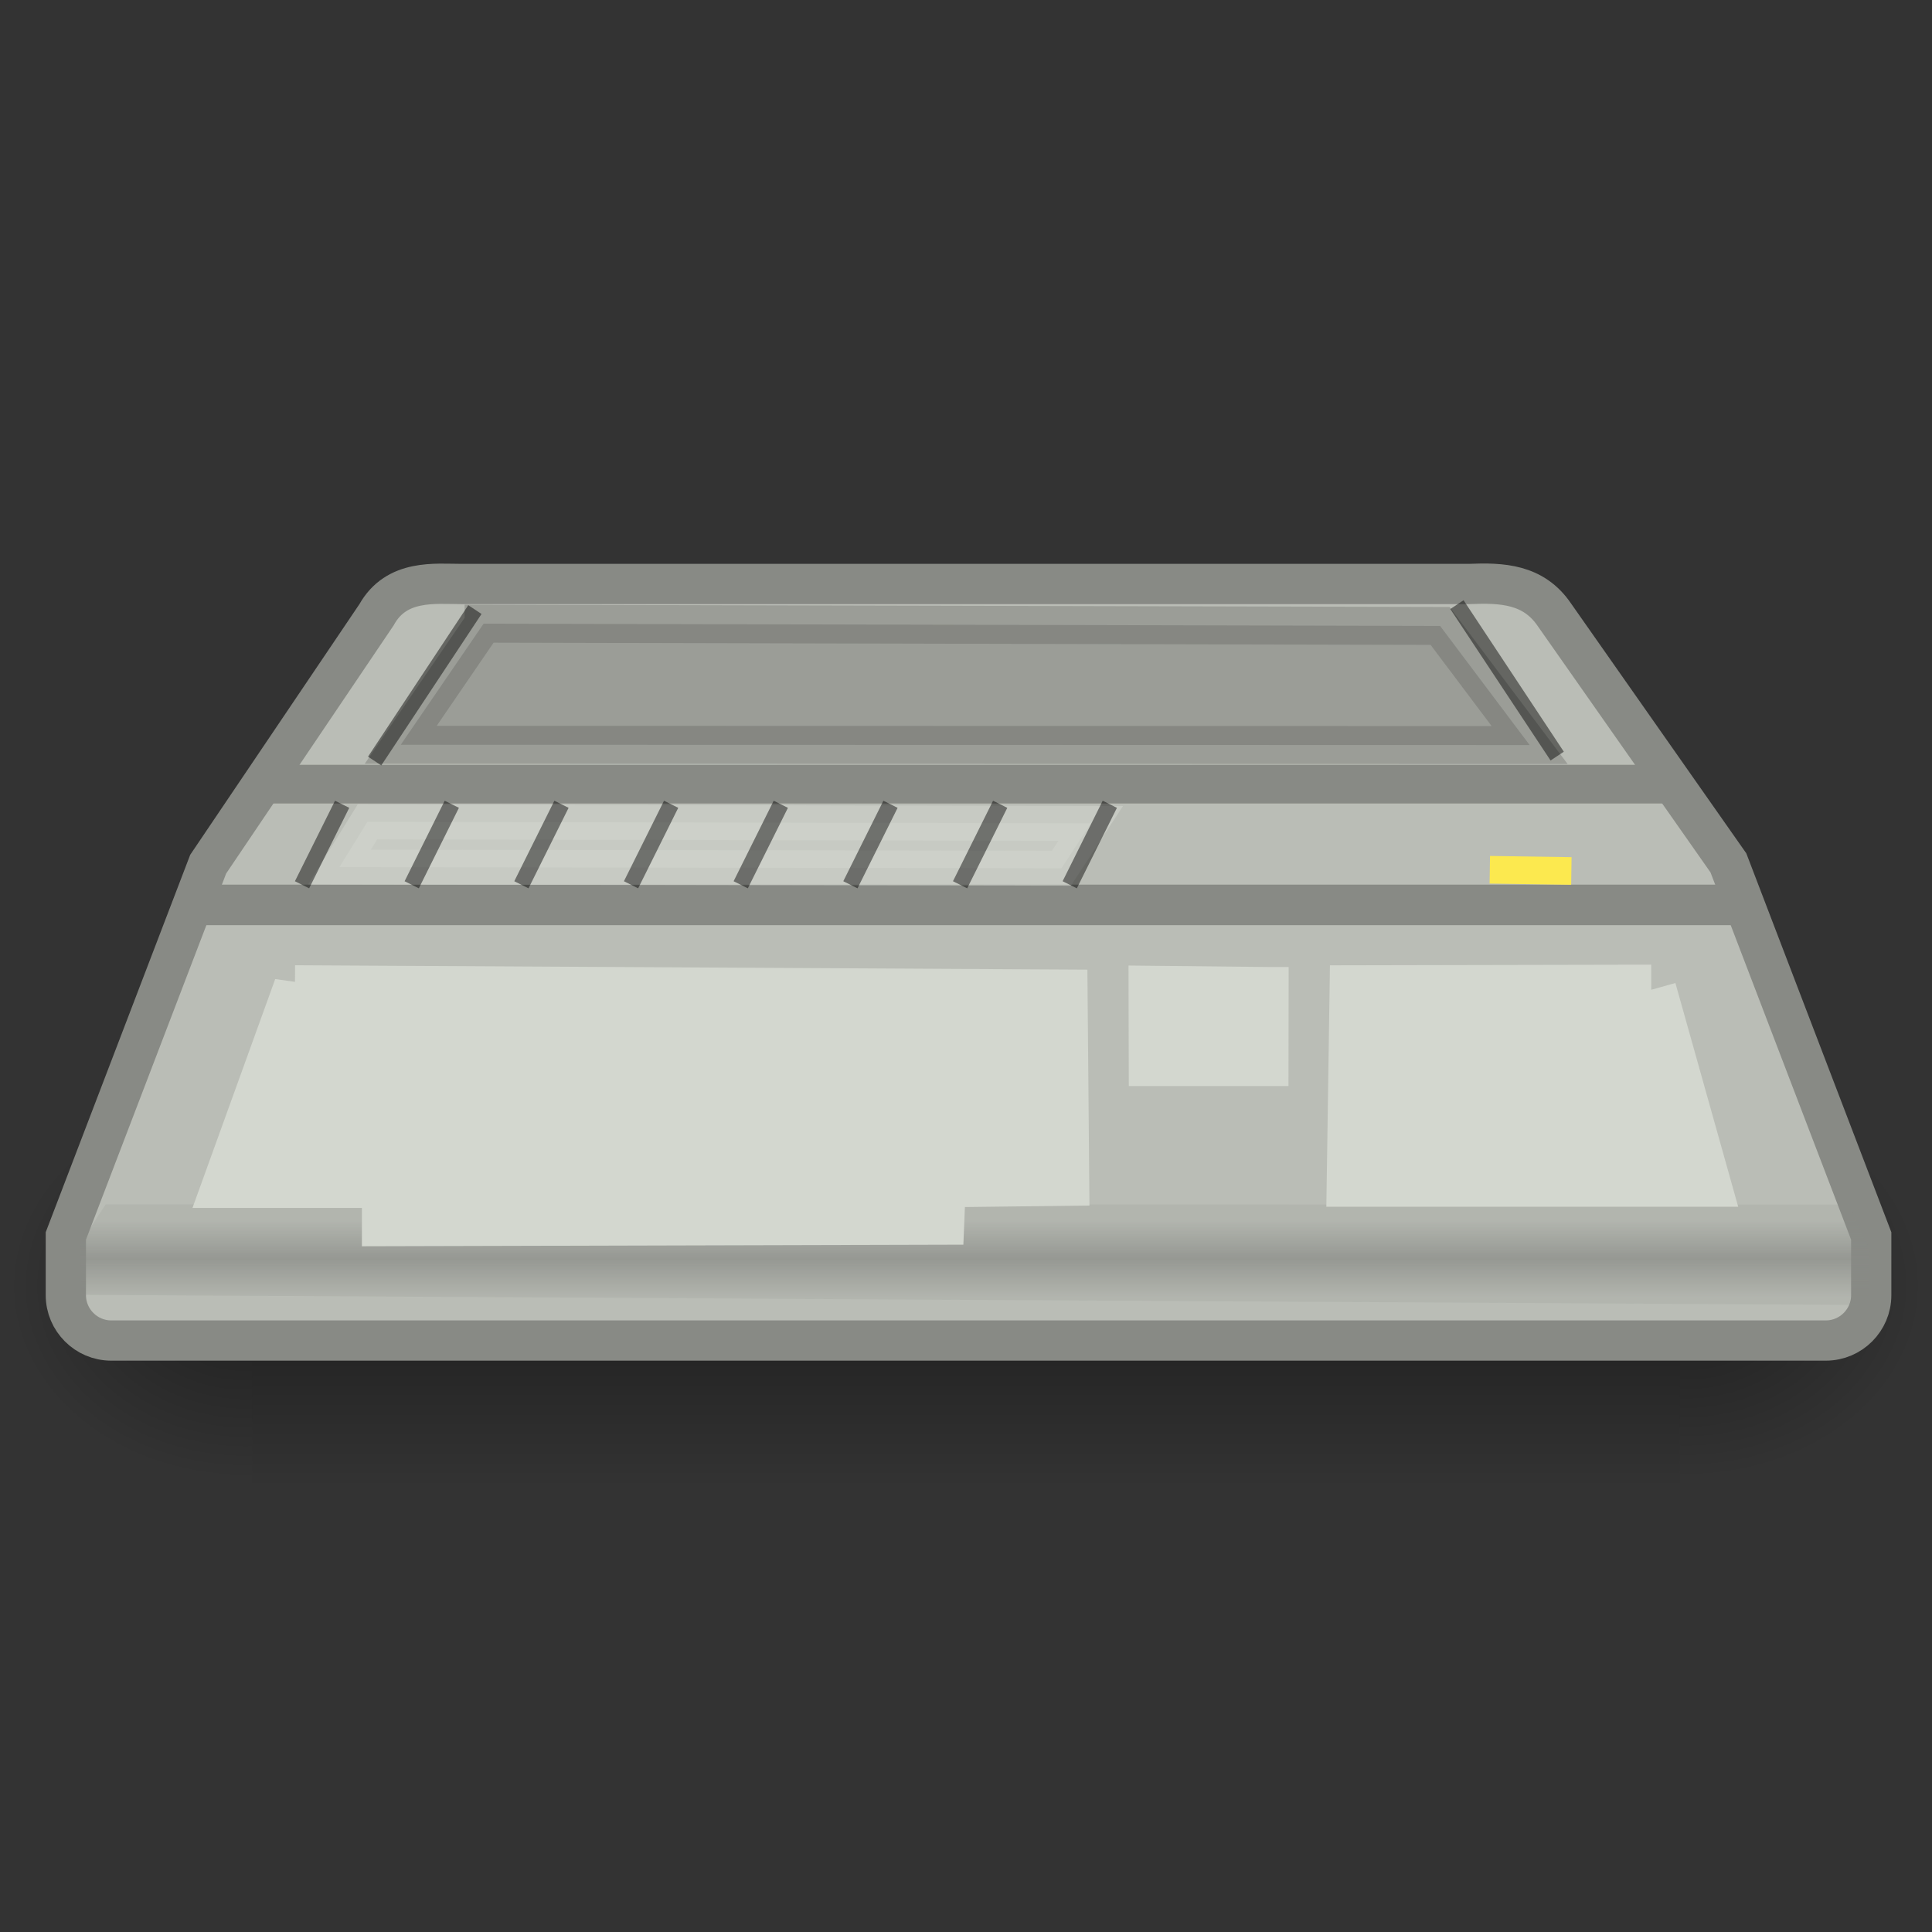 <svg viewBox="0 0 48 48" xmlns="http://www.w3.org/2000/svg" xmlns:xlink="http://www.w3.org/1999/xlink">
<rect x="0" y="0" width="48" height="48" fill="#333333" stroke="none"/>
<defs>
<linearGradient id="linearGradient5060">
<stop offset="0"/>
<stop offset="1" stop-opacity="0"/>
</linearGradient>
<linearGradient gradientUnits="userSpaceOnUse" id="linearGradient7539" x2="0" y1="-150.697" y2="327.66">
<stop offset="0" stop-opacity="0"/>
<stop offset=".5"/>
<stop offset="1" stop-opacity="0"/>
</linearGradient>
<linearGradient gradientUnits="userSpaceOnUse" id="linearGradient4439" x1="-107.026" x2="-106.947" y1="-153.03" y2="-95.953">
<stop offset="0" stop-color="#fff"/>
<stop offset="1" stop-color="#fff" stop-opacity="0"/>
</linearGradient>
<linearGradient gradientTransform="matrix(0,-6.2428925e-2,-12.821,0,552.755,31.308)" gradientUnits="userSpaceOnUse" id="linearGradient4332" x1="-14.807" x2="15.964">
<stop offset="0" stop-color="#888a85" stop-opacity=".216"/>
<stop offset=".5" stop-color="#888a85"/>
<stop offset="1" stop-color="#888b86" stop-opacity=".216"/>
</linearGradient>
<radialGradient cx="605.714" cy="486.648" gradientTransform="matrix(2.252,0,0,1.97,-1464.707,-872.885)" gradientUnits="userSpaceOnUse" id="radialGradient7541" r="117.143" xlink:href="#linearGradient5060"/>
<radialGradient cx="605.714" cy="486.648" gradientTransform="matrix(-2.252,0,0,1.97,-339.3,-872.026)" gradientUnits="userSpaceOnUse" id="radialGradient7543" r="117.143" xlink:href="#linearGradient5060"/>
</defs>
<g transform="matrix(2.2335924e-2,0,0,2.0773742e-2,44.147,30.157)">
<path d="m-1696.201-150.697h1588.395v478.357h-1588.395z" fill="url(#linearGradient7539)" opacity=".402"/>
<path d="m-107.806-150.68v478.331c115.948.9 280.305-107.17 280.305-239.196s-129.389-239.135-280.305-239.135z" fill="url(#radialGradient7541)" opacity=".402"/>
<path d="m-1696.201-149.821v478.331c-115.948.9-280.305-107.17-280.305-239.196s129.389-239.135 280.305-239.135z" fill="url(#radialGradient7543)" opacity=".402"/>
</g>
<path d="m11.479,14.509c-.666 0-1.629-.127-2.125.766l-4.182,6.195-3.536,9.237v1.125 .348c0,.618.507,1.125 1.125,1.125h42.604c.618,0 1.125-.507 1.125-1.125v-.348-1.125l-3.548-9.269-4.323-6.163c-.52-.766-1.301-.801-2.125-.766h-25.017z" fill="#babdb6" stroke="#888a85"/>
<path d="m-123.941-139.4c-1.235.013-1.305-.08-1.589.348l-3.834,7.767v3.2c0,.618.221.464.839.464h41.549c.618,0 .53-.177.53-.795v-2.825l-3.572-7.216c-.403-.832-.337-.928-1.516-.943h-32.408z" fill="none" opacity=".443" stroke="url(#linearGradient4439)" stroke-linejoin="round" stroke-opacity=".644"/>
<path d="m46.431,32.422 .016-1.363-.522-1.131-43.298-.007-.627.953 .032,1.297 44.398.251z" fill="url(#linearGradient4332)" opacity=".725"/>
<path d="m7.328,24.503 19.171.106 .042,4.827-3.069.037-.038.93-13.921.037-7e-05-.95h-3.988l1.803-4.988z" fill="#d3d7cf" fill-rule="evenodd" stroke="#d3d7cf" stroke-width="1.043"/>
<path d="m31.553,24.487-3.053-.032 .005,2.066h3.046l.003-2.034z" fill="#d3d7cf" fill-rule="evenodd" stroke="#d3d7cf" stroke-width=".923"/>
<path d="m41.024,24.591-7.367.015-.071,4.752h8.776l-1.338-4.767z" fill="#d3d7cf" fill-rule="evenodd" stroke="#d3d7cf" stroke-width="1.248"/>
<path d="m4.931,22.482h1.015 36.532 1.015" fill="none" stroke="#888a85" stroke-width="1.007"/>
<path d="m6.462,19.482h.923 33.231 .923" fill="none" stroke="#888a85" stroke-width=".961"/>
<path d="m9.13,20.418 17.97.038-.729,1.115-17.937-.029 .696-1.124z" fill="#d3d7cf" fill-rule="evenodd" opacity=".537" stroke="#d3d7cf" stroke-width=".868"/>
<path d="m12.015,15.495 23.764.056 2.225,2.96-28.048-.007 2.059-3.009z" fill="#555753" fill-rule="evenodd" opacity=".307" stroke="#555753" stroke-width=".943"/>
<path d="m13.95,19.982-.996,2" fill="none" opacity=".459" stroke="#000" stroke-width=".395"/>
<path d="m19.399,19.982-.996,2" fill="none" opacity=".459" stroke="#000" stroke-width=".395"/>
<path d="m22.124,19.982-.996,2" fill="none" opacity=".459" stroke="#000" stroke-width=".395"/>
<path d="m24.849,19.982-.996,2" fill="none" opacity=".459" stroke="#000" stroke-width=".395"/>
<path d="m27.573,19.982-.996,2" fill="none" opacity=".459" stroke="#000" stroke-width=".395"/>
<path d="m8.5,19.982-.996,2" fill="none" opacity=".459" stroke="#000" stroke-width=".395"/>
<path d="m37.014,21.609 2.026.03-2.026-.03z" fill="#fce94f" fill-rule="evenodd" stroke="#fce94f" stroke-width=".686"/>
<path d="m11.799,15.145-2.491,3.763" fill="none" opacity=".459" stroke="#000" stroke-width=".395"/>
<path d="m36.197,15.022 2.491,3.763" fill="none" opacity=".459" stroke="#000" stroke-width=".395"/>
<path d="m11.225,19.982-.996,2" fill="none" opacity=".459" stroke="#000" stroke-width=".395"/>
<path d="m16.674,19.982-.996,2" fill="none" opacity=".459" stroke="#000" stroke-width=".395"/>
</svg>
